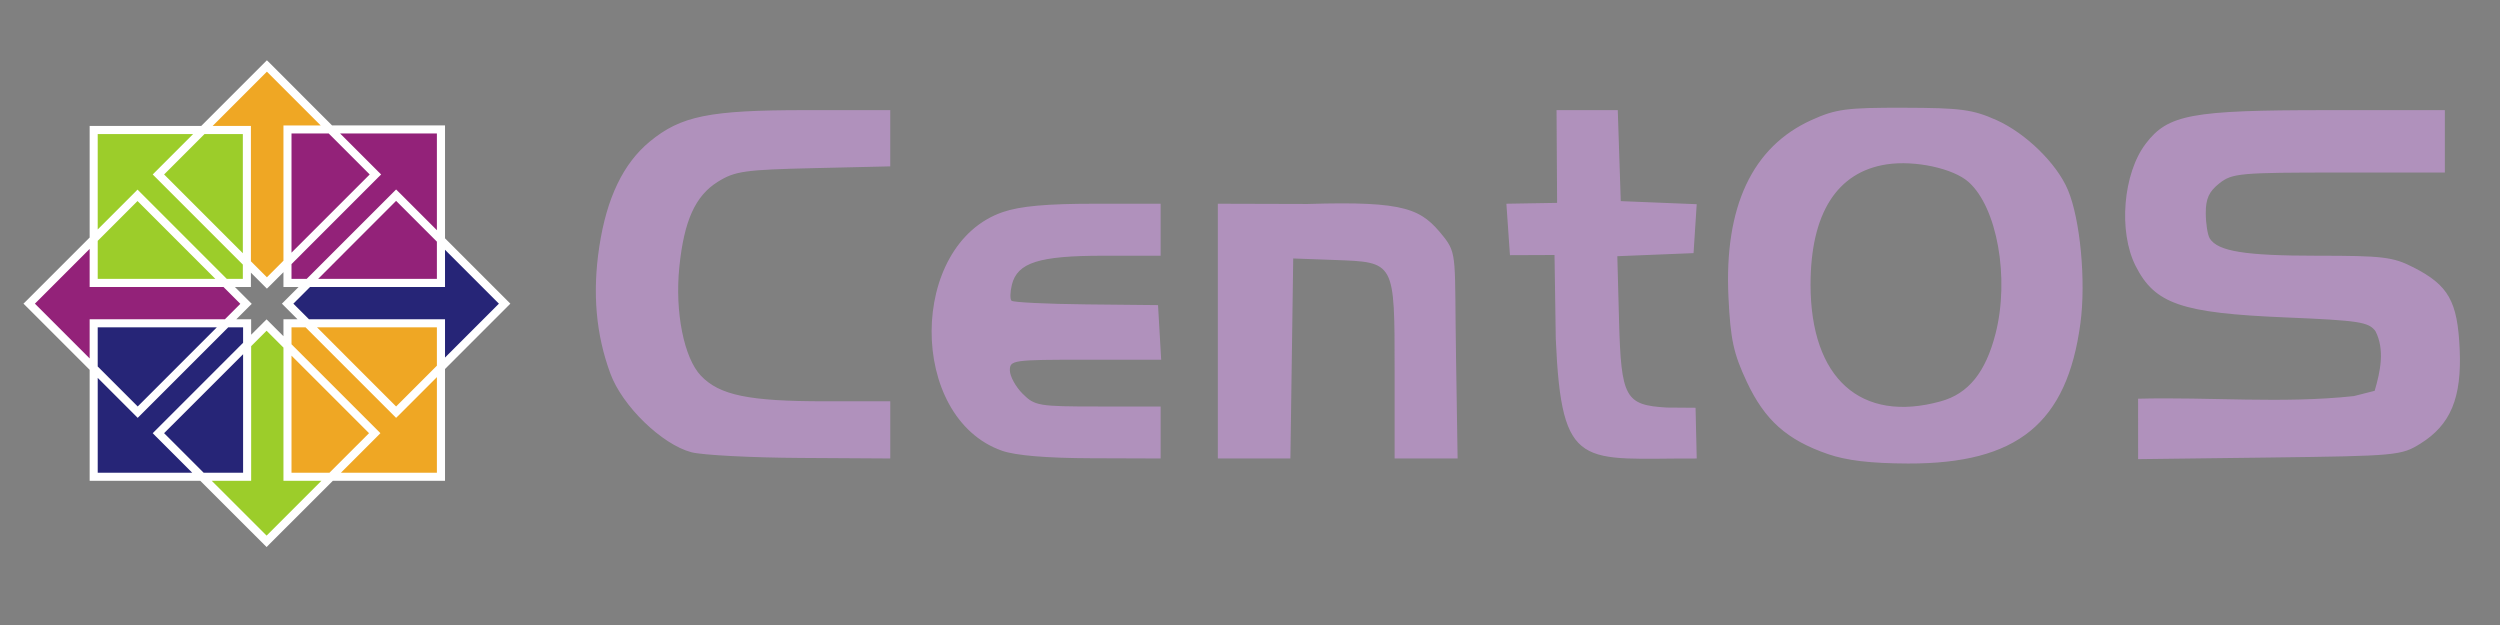 <?xml version="1.0" encoding="utf-8"?>
<!-- Generator: Adobe Illustrator 15.1.0, SVG Export Plug-In . SVG Version: 6.00 Build 0)  -->
<!DOCTYPE svg PUBLIC "-//W3C//DTD SVG 1.1 Tiny//EN" "http://www.w3.org/Graphics/SVG/1.1/DTD/svg11-tiny.dtd">
<svg version="1.1" baseProfile="tiny"
	 id="svg2" xmlns:svg="http://www.w3.org/2000/svg" xmlns:cc="http://web.resource.org/cc/" xmlns:dc="http://purl.org/dc/elements/1.1/" xmlns:sodipodi="http://sodipodi.sourceforge.net/DTD/sodipodi-0.dtd" xmlns:rdf="http://www.w3.org/1999/02/22-rdf-syntax-ns#" xmlns:inkscape="http://www.inkscape.org/namespaces/inkscape" inkscape:output_extension="org.inkscape.output.svg.inkscape" sodipodi:version="0.32" sodipodi:docbase="/home/nicu/Desktop/centos" inkscape:version="0.45" sodipodi:modified="true" sodipodi:docname="centos_full.svg"
	 xmlns="http://www.w3.org/2000/svg" xmlns:xlink="http://www.w3.org/1999/xlink" x="0px" y="0px" width="480px" height="120px"
	 viewBox="0 0 480 120" xml:space="preserve">
<rect x="0" y="0" width="480" height="120" fill="#808080" stroke="none"/>
<sodipodi:namedview  height="120px" width="480px" id="base" inkscape:cx="240" borderopacity="1.0" bordercolor="#666666" pagecolor="#ffffff" showguides="true" guidetolerance="10" objecttolerance="10" inkscape:zoom="1" gridtolerance="10000" inkscape:cy="60" inkscape:window-height="791" inkscape:window-y="24" inkscape:pageopacity="0.0" inkscape:window-x="0" inkscape:window-width="1152" inkscape:document-units="px" inkscape:current-layer="layer1" inkscape:pageshadow="2" inkscape:guide-bbox="true">
	</sodipodi:namedview>
<g id="layer1" inkscape:groupmode="layer" inkscape:label="Layer 1">
	<g id="g7665" transform="translate(-16.132,-648.562)">
		
			<path id="path2439" sodipodi:nodetypes="cssssssssccssssccssscccccssscccccccscccccsscccccsscccccccccccscccccccccccccccccccccccccccccccccccsssccccsssssssccc" fill="#B091BC" d="
			M367.083,735.743c-7.877-2.724-12.123-6.512-15.583-13.904c-2.544-5.438-3.11-8.063-3.504-16.228
			c-0.835-17.356,4.569-28.868,15.966-34.01c4.682-2.112,6.709-2.38,17.764-2.352c10.871,0.028,13.152,0.332,17.711,2.362
			c5.629,2.506,11.625,8.371,13.744,13.443c2.369,5.67,3.474,17.488,2.391,25.584c-2.571,19.217-12.128,26.986-33.107,26.92
			C375.313,737.534,370.69,736.99,367.083,735.743z M388.768,725.613c5.301-1.473,8.603-5.555,10.508-12.988
			c2.73-10.662,0.309-24.257-5.19-29.129c-2.948-2.611-10.274-4.193-15.673-3.383c-9.582,1.437-14.656,9.432-14.656,23.092
			C363.757,721.222,373.417,729.877,388.768,725.613z M148.877,735.392c-5.662-1.504-13.234-8.846-15.536-15.063
			c-2.791-7.538-3.492-15.511-2.146-24.394c1.416-9.343,4.592-15.97,9.664-20.165c5.994-4.957,11.445-6.062,29.914-6.062h16.29
			v5.398v5.399l-14.725,0.341c-13.232,0.307-15.093,0.571-18.367,2.606c-4.345,2.702-6.507,7.485-7.408,16.386
			c-0.874,8.63,0.887,17.466,4.162,20.884c3.579,3.736,9.189,4.888,23.802,4.888h12.535v5.491v5.49l-17.22-0.104
			C160.373,736.433,150.938,735.939,148.877,735.392z M208.526,735.105c-18.123-6.354-17.996-39.643,0.174-45.834
			c3.322-1.132,8.375-1.592,17.473-1.592h12.8v4.991v4.991h-11.03c-12.326,0-16.46,1.311-17.526,5.555
			c-0.348,1.388-0.381,2.776-0.072,3.085s6.764,0.625,14.345,0.702l13.784,0.141l0.302,5.241l0.302,5.241h-14.527
			c-13.969,0-14.527,0.078-14.527,2.041c0,1.123,1.103,3.145,2.45,4.492c2.331,2.33,3.039,2.451,14.475,2.451h12.024v4.99v4.991
			l-13.227-0.045C217.066,736.52,211.147,736.025,208.526,735.105z M201.538,695.873L201.538,695.873z M249.954,712.135v-24.457
			l17.221,0.048c19.076-0.586,21.872,0.955,26.114,6.261c2.688,3.362,2.108,4.368,2.394,22.709l0.309,19.896h-6.049h-6.047v-16.859
			c0-21.009,0.096-20.832-11.48-21.254l-7.986-0.292l-0.271,19.202l-0.271,19.203h-6.968h-6.966V712.135L249.954,712.135z
			 M314.841,713.632l-0.242-16.111l-8.557,0.034l-0.342-4.939l-0.342-4.939l9.738-0.163l-0.108-17.804h5.878h5.877l0.576,17.469
			l14.58,0.589l-0.303,4.697l-0.302,4.697l-14.637,0.59l0.33,12.331c0.397,14.861,1.168,16.264,9.176,16.729l5.515,0.042
			l0.225,9.739C319.849,736.511,315.958,739.306,314.841,713.632z M426.645,725.113c13.782-0.358,27.688,0.978,41.429-0.502
			l3.993-1.012c1.082-3.691,1.988-7.863,0.157-11.449c-1.319-1.777-3.108-2.051-17.286-2.645
			c-19.965-0.836-25.058-2.581-28.752-9.848c-3.359-6.606-2.44-17.782,1.935-23.518c4.274-5.604,8.724-6.43,34.641-6.43h22.782
			v11.979h-20.329c-19.056,0-20.495,0.129-22.96,2.069c-1.998,1.571-2.627,2.953-2.615,5.74c0.009,2.019,0.354,4.204,0.77,4.856
			c1.569,2.468,6.776,3.307,20.532,3.307c12.756,0,14.645,0.228,18.594,2.246c6.702,3.425,8.435,6.484,8.85,15.636
			c0.428,9.402-1.72,14.58-7.55,18.205c-3.662,2.274-4.526,2.354-28.98,2.658l-25.205,0.312L426.645,725.113z"/>
	</g>
	<g id="g2433" transform="matrix(0.378,0,0,0.378,85.832,92.891)">
		<polygon id="rect2261" fill="#EFA724" points="-91.536,-101.992 -146.654,-157.107 -91.544,-212.215 -36.427,-157.1 		"/>
		<polygon id="rect2263" fill="#932279" points="-157.173,-36.356 -212.29,-91.47 -157.18,-146.577 -102.061,-91.463 		"/>
		<rect id="rect2267" x="-179.473" y="-179.721" fill="#9CCD2A" width="77.737" height="77.728"/>
		<polygon id="rect2269" fill="#9CCD2A" points="-91.681,29.278 -146.655,-25.689 -91.689,-80.653 -36.715,-25.683 		"/>
		<rect id="rect2272" x="-179.473" y="-81.47" fill="#262577" width="77.943" height="77.933"/>
		<polygon id="rect2274" fill="#262577" points="-25.9,-36.356 -81.018,-91.47 -25.907,-146.577 29.211,-91.463 		"/>
		<rect id="rect2277" x="-81.018" y="-179.926" fill="#932279" width="77.942" height="77.933"/>
		<rect id="rect2279" x="-81.018" y="-81.472" fill="#EFA724" width="77.942" height="77.935"/>
		<path id="path2289" fill="#FFFFFF" d="M-91.5-215.127l-1.437,1.439l-31.907,31.907H-179.5h-2.032v2.062v54.624l-32.158,32.156
			l-1.468,1.436l1.468,1.438l32.158,32.155v54.315v2.064h2.032h54.157l32.219,32.187l1.469,1.469l1.437-1.469L-58-1.531h54.906
			h2.063v-2.064v-54.719l31.75-31.751l1.437-1.438l-1.437-1.436l-31.75-31.75v-55.281v-2.064h-2.063h-55.312l-31.625-31.656
			L-91.5-215.127z M-91.5-209.345l27.313,27.313h-16.844h-2.063v2.064v66.655l-8.406,8.407l-8.123-8.125v-66.688v-2.062h-2.064
			h-17.374L-91.5-209.345z M-79.001-177.937h18.907l20.813,20.812l-39.72,39.719V-177.937z M-54.313-177.937h49.157v49.124
			l-19.251-19.25l-1.468-1.438l-1.438,1.438l-43.968,43.969h-7.72v-7.499l44.063-44.094l1.469-1.438l-1.469-1.438L-54.313-177.937z
			 M-177.437-177.657h48.469l-19.094,19.092l-1.437,1.438l1.437,1.439l44.343,44.344v7.25h-8.156l-43.875-43.874l-1.469-1.469
			l-1.437,1.469l-18.781,18.78V-177.657L-177.437-177.657z M-123.187-177.657h19.468v60.532l-39.999-40.002L-123.187-177.657z
			 M-25.875-143.719L-5.156-123v18.906h-60.313L-25.875-143.719z M-157.219-143.626l39.531,39.53h-59.749v-19.312L-157.219-143.626z
			 M-181.532-119.313v17.282v2.061h2.032h65.937l8.563,8.562l-7.844,7.846H-179.5h-2.032v2.027v17.848l-27.812-27.814
			L-181.532-119.313z M-1.032-118.876l27.375,27.375L-1.032-64.126v-17.406v-2.03h-2.063h-67.03l-7.938-7.939l8.468-8.469h66.5
			h2.063v-2.061V-118.876z M-83.094-107.5v5.469v2.061h2.063h5.625l-7.032,7.031l-1.437,1.436l1.437,1.438l6.5,6.502h-5.093h-2.063
			v2.027v6.563l-7.125-7.122l-1.438-1.438l-1.468,1.438l-6.376,6.372v-5.813v-2.027h-2.063h-5.499l6.406-6.408l1.469-1.438
			l-1.469-1.469l-7.094-7.093h6.063h2.063v-2.062v-5.22l6.688,6.687l1.437,1.438l1.469-1.438L-83.094-107.5z M-177.437-79.468
			h60.499l-40.187,40.188l-20.314-20.315v-19.873H-177.437z M-111.156-79.468h7.562v7.843l-44.469,44.468l-1.438,1.438l1.438,1.469
			l18.625,18.624h-47.999v-48.186l18.874,18.877l1.438,1.435l1.437-1.435L-111.156-79.468z M-79.001-79.468h7.157l44.531,44.532
			l1.438,1.435l1.468-1.435l19.251-19.252v48.561h-48.751l18.625-18.624l1.438-1.469l-1.438-1.438l-43.719-43.718V-79.468z
			 M-66.031-79.468h60.875v19.47L-25.875-39.28L-66.031-79.468z M-91.657-77.749l8.563,8.559v65.595v2.064h2.063h17.219
			l-27.845,27.843l-27.874-27.843h17.969h2.062v-2.064v-66.314L-91.657-77.749z M-103.594-65.812v60.185h-20.032l-20.093-20.093
			L-103.594-65.812z M-79.001-65.093l39.376,39.374L-59.719-5.627h-19.282V-65.093z"/>
	</g>
</g>
</svg>
